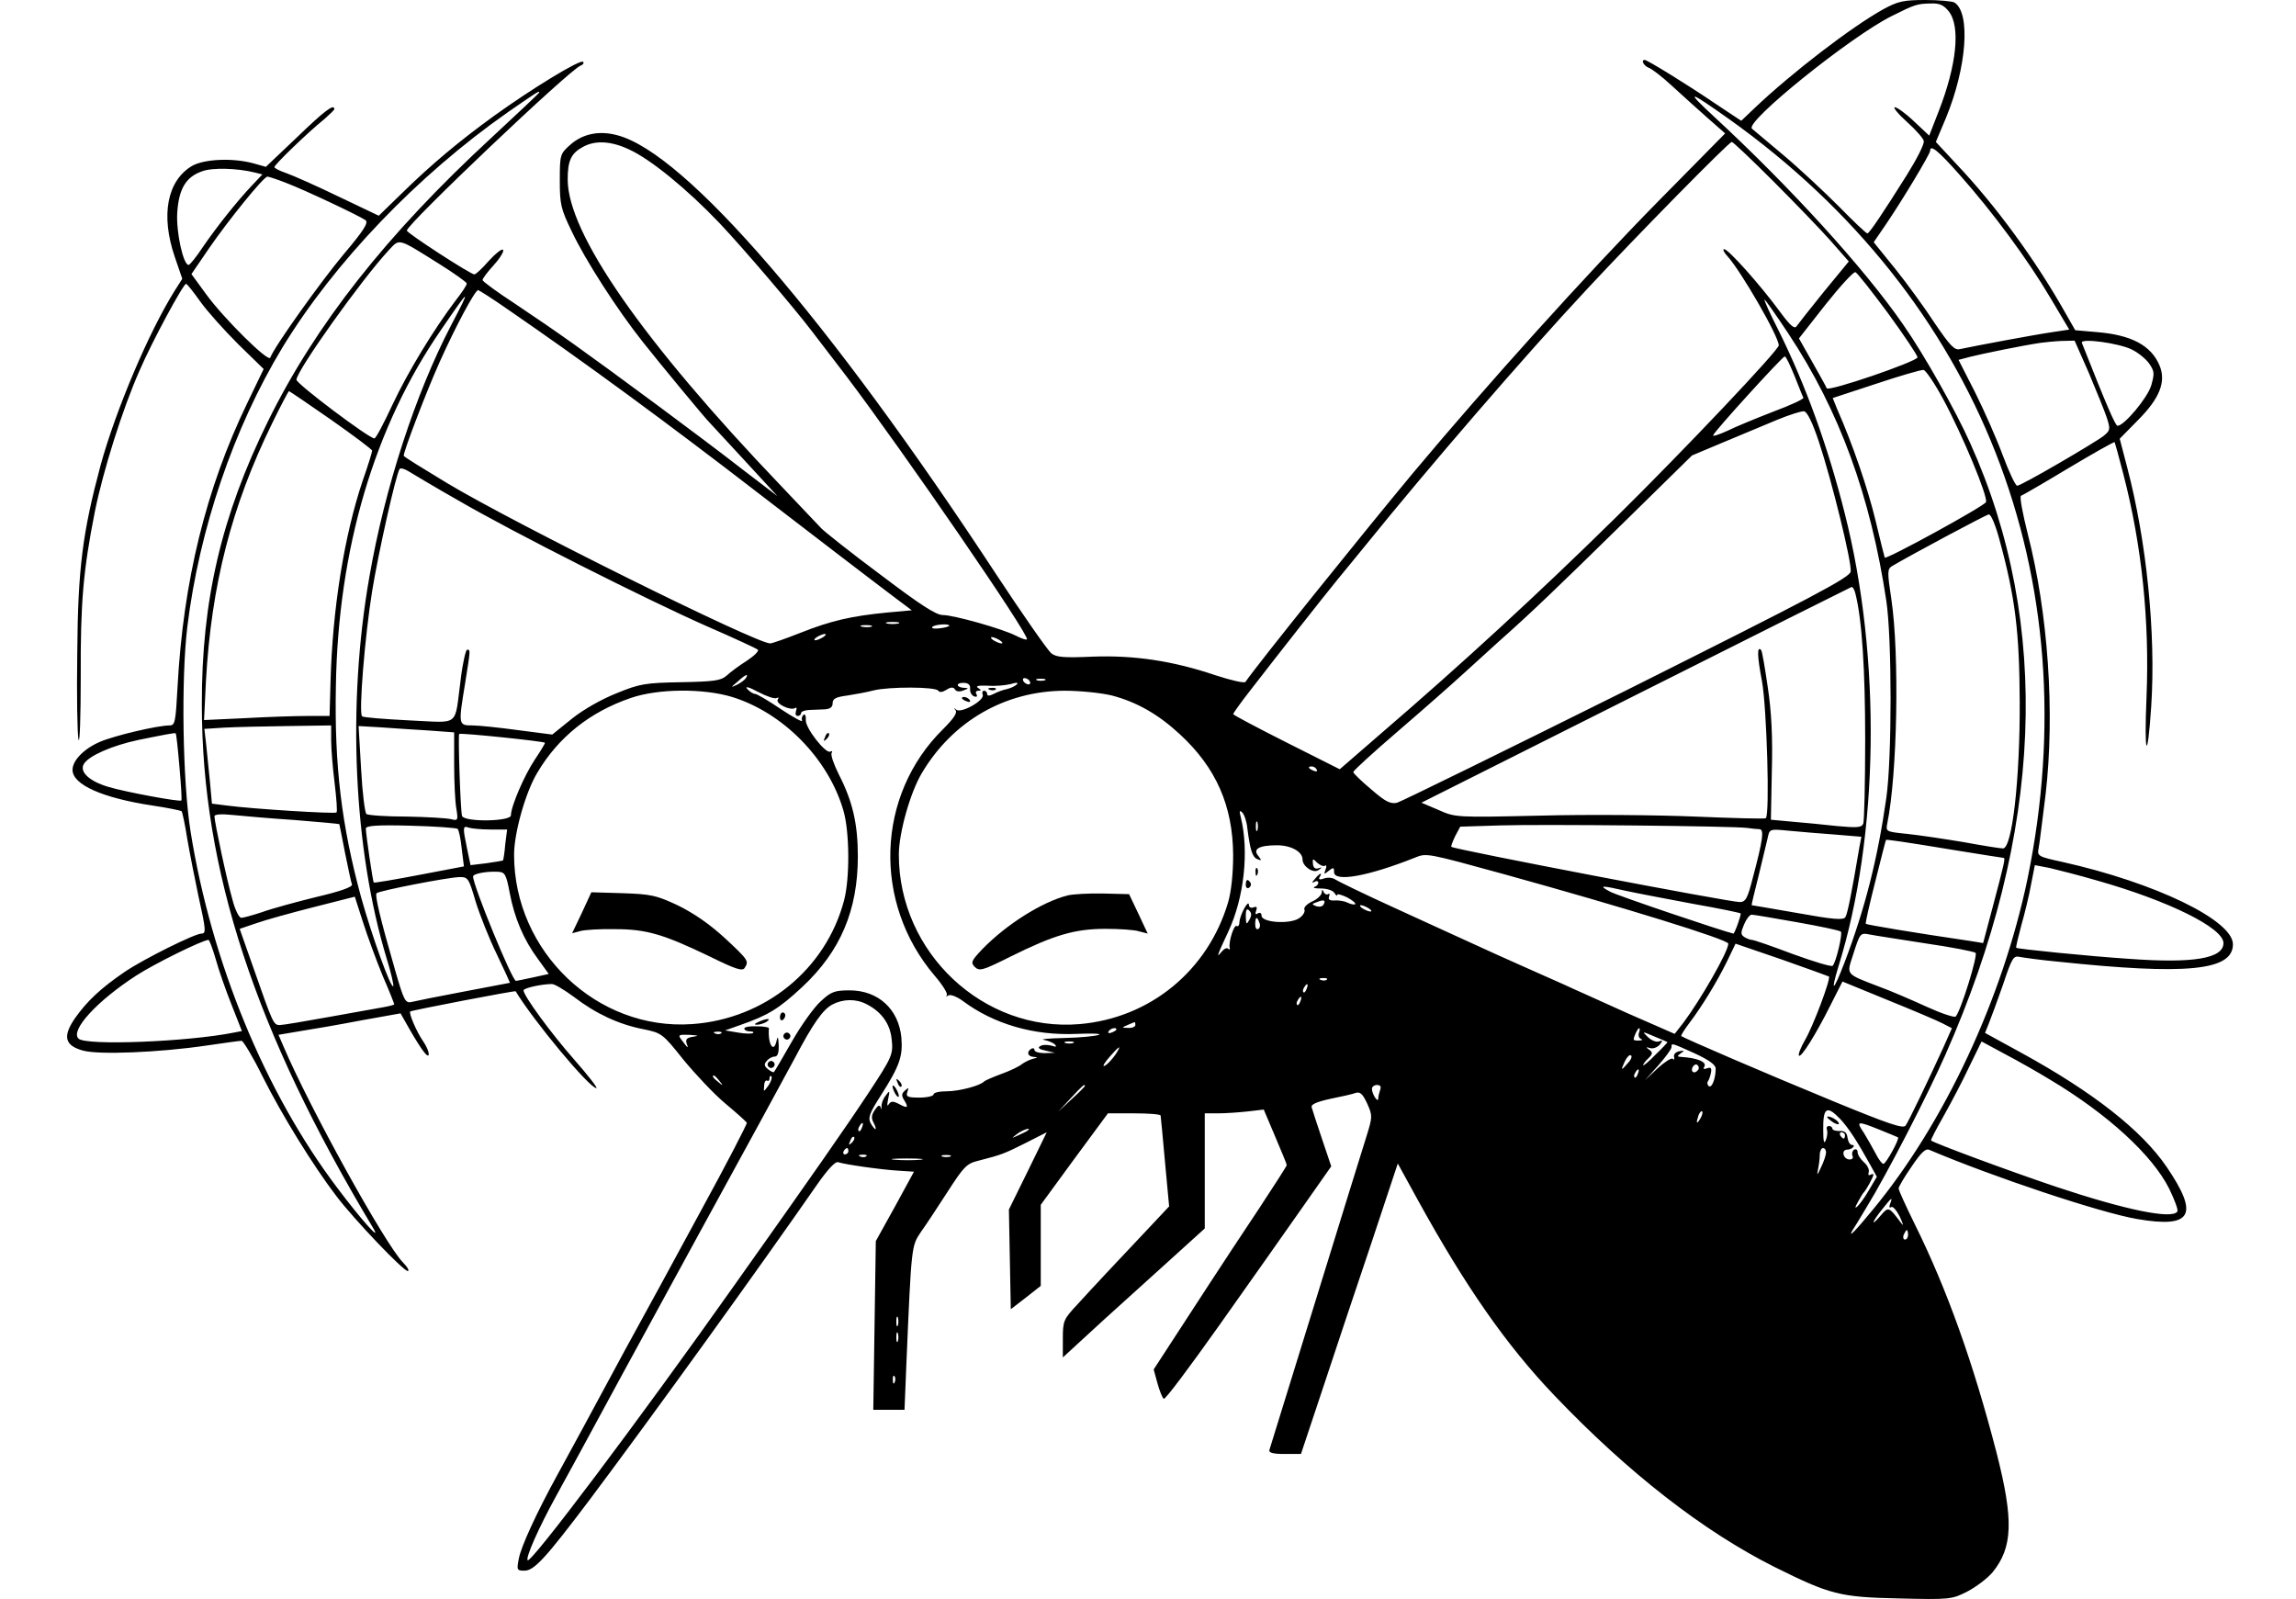 <?xml version="1.0" standalone="no"?>
<!DOCTYPE svg PUBLIC "-//W3C//DTD SVG 20010904//EN"
 "http://www.w3.org/TR/2001/REC-SVG-20010904/DTD/svg10.dtd">
<svg version="1.0" xmlns="http://www.w3.org/2000/svg"
 width="728pt" height="507pt" viewBox="0 0 728 507"
 preserveAspectRatio="xMidYMid meet">

<g transform="translate(0,507) scale(0.1,-0.1)"
fill="#000000" stroke="none">
<path d="M5972 5041 c-101 -56 -290 -201 -409 -314 l-42 -40 -83 55 c-88 60
-215 138 -223 138 -13 0 -3 -19 13 -25 9 -3 42 -28 72 -56 30 -28 81 -73 112
-101 l58 -51 -213 -216 c-228 -232 -541 -579 -777 -861 -158 -190 -492 -605
-531 -662 -3 -5 -46 5 -95 21 -136 46 -259 64 -390 59 -92 -4 -115 -2 -131 11
-11 9 -90 122 -175 251 -529 806 -984 1334 -1200 1391 -58 16 -111 5 -151 -31
-31 -28 -32 -31 -32 -112 0 -75 3 -90 38 -162 43 -91 144 -248 225 -350 53
-67 200 -245 212 -256 3 -3 52 -56 110 -119 l105 -114 -110 84 c-60 47 -180
137 -265 200 -253 187 -311 228 -457 326 -57 37 -103 71 -103 75 0 5 16 26 36
48 20 22 33 44 29 48 -4 4 -24 -12 -45 -35 -21 -24 -41 -43 -46 -43 -12 0
-214 131 -214 139 0 20 517 511 551 523 8 3 11 8 8 12 -9 9 -164 -86 -282
-171 -113 -82 -199 -154 -294 -247 l-72 -70 -128 61 c-70 34 -145 67 -165 74
-21 7 -38 16 -38 19 0 8 107 111 158 152 17 15 32 29 32 32 0 18 -30 -4 -118
-89 l-99 -94 -39 11 c-66 18 -156 14 -195 -8 -79 -47 -100 -156 -55 -288 l24
-70 -23 -36 c-82 -130 -188 -380 -236 -555 -57 -213 -72 -326 -74 -595 -2
-135 0 -258 4 -275 4 -16 7 74 7 200 -1 236 8 337 45 524 26 128 87 323 141
445 40 93 139 276 148 276 3 0 23 -25 45 -56 22 -31 76 -91 120 -135 l81 -79
-52 -108 c-131 -271 -203 -565 -221 -899 -6 -112 -8 -123 -25 -123 -38 0 -174
-32 -221 -52 -51 -22 -87 -59 -87 -89 0 -47 95 -89 253 -113 48 -7 90 -16 93
-18 2 -3 11 -43 18 -89 8 -46 24 -127 35 -179 24 -108 25 -120 10 -120 -21 0
-182 -80 -243 -121 -76 -52 -119 -92 -158 -147 -40 -58 -33 -87 25 -103 50
-14 243 -6 392 16 55 8 105 15 111 15 5 0 36 -51 66 -112 62 -124 161 -284
235 -381 58 -76 212 -237 226 -237 6 0 -1 13 -16 28 -57 59 -296 491 -378 684
l-16 37 71 12 c39 6 126 21 193 34 l123 22 29 -51 c16 -28 36 -60 45 -71 22
-29 20 1 -2 33 -21 30 -47 91 -41 95 6 4 333 67 334 64 57 -94 234 -307 256
-307 5 0 -26 40 -70 90 -74 84 -161 203 -161 220 0 7 57 20 90 20 9 0 40 -19
70 -41 69 -53 142 -87 219 -102 59 -12 62 -14 128 -97 38 -46 97 -109 133
-139 36 -30 66 -57 68 -61 1 -4 -63 -128 -144 -276 -80 -148 -189 -348 -242
-444 -52 -96 -113 -209 -135 -250 -22 -41 -58 -106 -79 -145 -67 -122 -116
-229 -123 -267 -7 -36 -6 -38 18 -38 31 0 68 41 206 224 201 268 542 741 721
999 35 50 59 76 68 72 20 -7 138 -24 194 -27 l46 -3 -60 -110 -61 -110 -4
-267 -4 -268 49 0 50 0 6 147 c16 377 16 372 46 417 16 22 54 80 85 128 51 79
60 89 98 98 74 19 81 22 149 56 l67 34 -60 -123 -60 -122 3 -158 3 -158 48 37
47 37 0 128 0 129 106 145 107 145 83 0 c46 0 84 -3 84 -7 1 -5 7 -71 14 -148
l13 -140 -61 -65 c-102 -108 -181 -192 -229 -245 -45 -48 -47 -53 -47 -110 l0
-59 38 35 c44 41 113 104 285 259 l127 115 0 182 0 183 43 0 c23 0 65 3 93 6
l51 6 36 -85 c20 -47 37 -88 37 -91 0 -3 -40 -65 -88 -138 -49 -73 -119 -180
-157 -238 -38 -58 -93 -143 -123 -189 l-54 -83 12 -44 c7 -25 16 -47 20 -49 5
-3 83 102 176 233 92 130 210 297 261 370 l94 134 -29 86 c-16 48 -31 93 -33
101 -3 9 14 17 59 27 35 7 71 15 81 19 14 4 22 -4 36 -34 17 -38 17 -42 -2
-103 -11 -35 -84 -270 -162 -523 -78 -253 -144 -466 -146 -472 -3 -9 11 -13
48 -13 l52 0 69 207 c38 115 107 322 154 461 l84 253 62 -113 c153 -278 283
-464 435 -623 235 -246 472 -430 697 -543 177 -88 207 -96 395 -100 162 -4
168 -3 217 22 27 14 63 41 80 61 64 79 67 165 13 377 -74 286 -157 519 -260
727 -28 57 -51 107 -51 113 0 5 18 36 41 69 31 46 45 59 57 53 200 -85 541
-199 658 -219 174 -30 198 12 94 165 -79 116 -233 237 -461 362 l-115 63 12
30 c7 17 27 72 45 123 28 84 33 93 53 88 11 -2 66 -10 121 -15 408 -43 555
-29 555 55 0 76 -245 195 -540 261 -79 17 -81 19 -76 44 3 15 12 91 22 170 30
259 8 576 -57 828 -16 64 -26 117 -21 119 4 1 73 41 151 88 79 47 144 84 146
82 1 -2 14 -48 28 -103 58 -224 83 -463 73 -705 -8 -190 3 -210 15 -28 15 230
-15 523 -76 755 l-24 92 57 58 c70 70 91 123 69 175 -27 63 -89 96 -198 105
l-69 6 -32 56 c-94 167 -220 339 -344 470 l-66 71 32 76 c66 160 79 333 27
366 -7 4 -48 8 -92 8 -69 0 -87 -4 -133 -29z m207 -7 c38 -48 25 -171 -32
-317 l-30 -77 -48 45 c-26 25 -54 45 -61 45 -7 0 11 -22 40 -48 29 -26 52 -53
52 -60 0 -12 -21 -54 -54 -107 -76 -121 -119 -185 -125 -185 -4 0 -45 39 -91
86 -47 47 -125 120 -175 162 -49 41 -94 79 -100 84 -24 21 314 293 443 357 74
37 80 39 124 40 28 1 41 -5 57 -25z m-4469 -257 c0 -2 -68 -66 -150 -142 -335
-309 -559 -594 -710 -900 -148 -300 -211 -570 -210 -900 0 -521 168 -1034 544
-1660 27 -46 -42 32 -114 128 -230 304 -400 718 -466 1132 -25 159 -30 483
-10 648 38 310 147 630 302 886 164 269 427 544 714 745 94 65 100 69 100 63z
m3773 -85 c795 -567 1142 -1451 946 -2407 -79 -380 -264 -777 -492 -1052 -52
-63 -78 -91 -64 -65 3 4 24 38 47 77 61 99 191 351 248 480 311 702 338 1365
79 1940 -47 105 -147 282 -212 375 -123 179 -361 439 -600 660 -94 87 -83 85
48 -8z m-3488 -96 c68 -31 184 -126 286 -233 75 -79 241 -274 294 -344 11 -14
61 -80 111 -145 177 -234 581 -821 570 -831 -2 -3 -18 3 -34 11 -42 22 -198
66 -233 66 -21 0 -72 33 -196 127 -93 69 -177 136 -188 147 -11 12 -69 73
-130 137 -436 456 -675 799 -675 970 0 60 11 83 48 103 39 22 90 19 147 -8z
m3627 -100 c68 -68 150 -153 182 -189 l58 -66 -79 -96 c-43 -53 -82 -103 -87
-110 -7 -9 -21 4 -54 49 -61 83 -162 196 -175 196 -6 0 -1 -10 10 -22 43 -47
163 -255 163 -283 0 -15 -296 -328 -516 -545 -242 -238 -485 -462 -748 -688
l-128 -111 -169 85 c-93 47 -169 87 -169 90 0 2 23 35 52 72 99 128 232 297
281 357 27 33 66 80 86 105 203 251 505 601 700 810 157 169 453 470 462 470
4 0 63 -56 131 -124z m593 18 c103 -116 214 -266 286 -388 l60 -101 -53 -8
c-50 -7 -248 -44 -294 -54 -17 -4 -31 11 -80 83 -32 49 -88 126 -125 172 l-68
84 39 57 c53 78 140 223 140 233 0 21 25 1 95 -78z m-5407 9 l24 -6 -34 -36
c-47 -50 -107 -125 -154 -193 -21 -32 -42 -58 -46 -58 -17 0 -40 105 -36 166
5 75 27 113 79 131 32 12 111 10 167 -4z m102 -34 c55 -21 223 -100 249 -117
10 -8 -5 -32 -70 -109 -72 -86 -220 -293 -232 -327 -6 -16 -150 127 -204 202
l-46 63 56 82 c62 90 173 227 185 227 4 0 32 -9 62 -21z m483 -256 c48 -30 87
-58 87 -62 0 -5 -15 -28 -34 -52 -72 -95 -153 -229 -201 -331 -28 -60 -53
-108 -58 -108 -17 0 -247 173 -247 186 0 28 207 319 293 411 35 37 26 40 160
-44z m4594 -157 c51 -70 93 -133 93 -139 -1 -13 -283 -110 -288 -98 -1 4 -22
41 -45 82 l-43 76 84 107 c47 59 89 105 95 103 6 -2 52 -61 104 -131z m-4374
11 c240 -165 503 -358 792 -581 147 -113 366 -281 438 -335 l48 -36 -77 -7
c-114 -11 -179 -26 -275 -64 -48 -19 -91 -34 -97 -34 -45 0 -809 379 -1024
508 -76 46 -138 84 -138 87 0 15 71 201 113 295 51 114 113 230 123 230 3 0
47 -28 97 -63z m-183 -49 c-112 -215 -210 -514 -259 -798 -71 -405 -50 -863
55 -1209 14 -45 23 -85 21 -88 -8 -7 -67 157 -102 282 -62 228 -85 417 -80
670 7 434 122 823 334 1130 93 136 96 137 31 13z m4240 -25 c163 -246 261
-516 311 -848 18 -119 18 -500 0 -625 -27 -190 -67 -350 -133 -523 -35 -91
-45 -98 -19 -12 129 414 137 978 20 1438 -53 211 -125 409 -210 580 -27 53
-47 97 -44 97 2 0 36 -48 75 -107z m953 -125 c24 -57 50 -121 57 -142 12 -37
11 -41 -10 -58 -28 -22 -261 -158 -274 -158 -5 -1 -26 43 -46 97 -20 54 -60
144 -88 200 l-52 102 38 10 c35 9 167 36 222 44 14 2 44 5 66 6 l42 1 45 -102z
m136 74 c19 -9 44 -29 55 -44 17 -25 18 -31 7 -70 -12 -40 -86 -128 -107 -128
-7 1 -34 63 -113 263 -6 16 118 -1 158 -21z m-1069 -84 c14 -35 26 -66 28 -69
2 -4 -41 -24 -95 -44 -54 -21 -120 -48 -146 -61 -27 -12 -47 -19 -45 -14 4 13
220 250 227 250 4 0 17 -28 31 -62z m471 -73 c61 -113 143 -310 136 -327 -4
-12 -316 -183 -321 -176 -1 2 -14 54 -29 117 -24 100 -72 241 -121 352 l-15
37 137 45 c75 25 143 45 151 44 7 -1 35 -42 62 -92z m-5111 -66 c71 -50 130
-94 130 -98 0 -4 -13 -47 -30 -95 -59 -175 -96 -409 -102 -638 l-3 -108 -70 0
c-38 0 -128 -3 -199 -7 l-129 -6 6 124 c17 304 81 554 210 817 27 56 52 102
53 102 2 0 62 -41 134 -91z m4717 -69 c41 -123 105 -384 101 -412 -2 -19 -121
-81 -708 -375 -388 -193 -716 -354 -730 -358 -21 -5 -37 3 -82 42 -31 26 -57
51 -57 55 -1 4 63 62 142 130 78 67 171 149 207 182 36 33 85 77 110 100 105
93 187 172 395 376 l220 216 100 42 c55 23 132 55 170 71 39 16 77 28 85 27
10 -1 27 -36 47 -96z m-4315 -186 c177 -103 596 -314 788 -399 85 -37 159 -71
163 -75 4 -4 -11 -19 -35 -35 -24 -15 -52 -36 -64 -47 -18 -16 -39 -19 -145
-21 -113 -2 -131 -5 -204 -35 -48 -19 -106 -52 -142 -81 l-62 -50 -108 14
c-59 8 -125 15 -145 15 -45 0 -45 1 -23 135 17 107 17 105 6 105 -4 0 -14 -42
-20 -92 -21 -157 1 -139 -164 -132 -78 4 -145 9 -149 13 -11 10 9 255 32 397
19 118 75 368 87 387 3 4 15 1 28 -7 13 -8 83 -50 157 -92z m4888 -126 c50
-183 63 -291 64 -513 1 -246 -24 -465 -53 -465 -9 0 -65 9 -125 20 -60 10
-140 22 -178 26 -68 7 -69 7 -64 33 32 155 39 537 13 711 -13 86 -13 96 2 105
57 34 298 163 307 164 7 1 22 -36 34 -81z m-457 -170 c21 -82 31 -243 31 -463
0 -137 -3 -257 -6 -266 -5 -13 -18 -14 -84 -8 -44 5 -108 11 -144 14 l-65 6 3
154 c3 107 -1 188 -13 267 -9 62 -18 115 -21 117 -13 14 -13 -17 3 -100 15
-86 25 -421 12 -433 -2 -3 -103 0 -224 5 -121 5 -341 7 -490 3 -269 -6 -270
-6 -324 18 l-54 23 679 341 c374 188 682 342 685 343 4 0 9 -9 12 -21z m-3035
-95 c-10 -2 -26 -2 -35 0 -10 3 -2 5 17 5 19 0 27 -2 18 -5z m-85 -10 c-7 -2
-21 -2 -30 0 -10 3 -4 5 12 5 17 0 24 -2 18 -5z m247 3 c0 -2 -13 -6 -29 -8
-17 -2 -28 -1 -25 4 5 8 54 12 54 4z m-400 -36 c-8 -5 -19 -10 -25 -10 -5 0
-3 5 5 10 8 5 20 10 25 10 6 0 3 -5 -5 -10z m560 -10 c8 -5 11 -10 5 -10 -5 0
-17 5 -25 10 -8 5 -10 10 -5 10 6 0 17 -5 25 -10z m-805 -120 c-3 -5 -16 -15
-28 -21 -21 -10 -21 -9 2 10 25 23 36 27 26 11z m900 -10 c3 -5 2 -10 -4 -10
-5 0 -13 5 -16 10 -3 6 -2 10 4 10 5 0 13 -4 16 -10z m48 3 c-7 -2 -19 -2 -25
0 -7 3 -2 5 12 5 14 0 19 -2 13 -5z m-237 -27 c-1 -11 5 -21 13 -24 8 -3 11 0
7 7 -4 6 -1 11 6 11 10 0 10 2 -1 9 -9 6 1 8 30 7 24 -2 57 1 73 5 20 6 26 5
20 -1 -6 -6 -20 -12 -32 -15 -11 -2 -30 -9 -41 -15 -14 -7 -21 -7 -21 0 0 5
-4 10 -10 10 -5 0 -7 -6 -4 -13 6 -18 -69 -60 -84 -47 -9 7 -9 7 -2 -2 6 -8
-6 -26 -40 -60 -212 -209 -224 -550 -26 -782 25 -29 42 -57 38 -61 -4 -5 -1
-5 5 -1 7 4 27 -4 45 -17 99 -74 226 -111 362 -105 49 2 80 1 70 -3 -10 -4
-59 -9 -109 -10 -49 -1 -79 -4 -65 -6 14 -3 30 -9 35 -15 7 -7 3 -8 -12 -3
-13 3 -28 3 -35 -2 -9 -5 -3 -10 17 -14 l30 -7 -32 -1 c-18 0 -33 4 -33 10 0
5 -4 7 -10 4 -16 -10 -12 -25 8 -26 14 -1 13 -2 -3 -6 -11 -3 -27 -11 -35 -17
-8 -7 -37 -21 -65 -31 -27 -10 -52 -21 -55 -24 -11 -13 -79 -31 -118 -31 -23
0 -42 -4 -42 -10 0 -5 -20 -10 -45 -10 -38 0 -43 3 -38 18 5 14 4 15 -8 4 -11
-10 -11 -16 -1 -32 14 -23 9 -25 -20 -9 -16 8 -23 8 -30 -2 -5 -9 -6 -3 -2 16
6 28 5 29 -8 11 -9 -11 -14 -27 -13 -35 1 -9 0 -10 -2 -3 -4 10 -9 8 -19 -7
-11 -16 -12 -26 -4 -41 6 -11 8 -20 6 -20 -3 0 -10 9 -16 20 -8 16 -3 31 33
87 60 94 70 124 65 184 -9 90 -74 149 -164 149 -47 0 -59 -4 -92 -35 -21 -19
-62 -76 -91 -127 -29 -51 -55 -95 -57 -97 -2 -2 -10 2 -19 9 -12 10 -13 16 -4
26 6 8 18 14 25 14 10 0 14 12 13 38 -1 23 -3 28 -6 15 -9 -46 -29 -15 -25 37
0 3 -17 6 -39 6 -21 1 -39 -2 -39 -7 0 -5 8 -9 17 -9 9 0 14 -2 11 -5 -3 -3
-24 -3 -47 1 l-42 7 48 17 c89 31 123 52 197 121 121 113 176 243 176 414 0
104 -17 175 -60 259 -16 32 -27 63 -23 69 3 5 2 7 -4 4 -14 -9 -80 75 -78 100
1 12 -2 20 -7 17 -5 -4 -7 -12 -5 -19 3 -6 -27 10 -66 36 -40 27 -77 49 -83
49 -6 0 -17 7 -25 16 -8 9 6 6 35 -10 27 -14 53 -23 59 -19 6 3 7 1 3 -5 -8
-13 40 -36 55 -27 5 4 6 -1 3 -9 -3 -9 -1 -16 5 -16 6 0 11 4 11 9 0 5 11 9
25 10 14 1 36 1 50 2 17 1 25 7 25 19 0 15 10 20 48 25 26 4 63 11 82 16 47
12 197 12 205 -1 4 -6 13 -5 26 3 14 9 22 9 27 1 4 -7 15 -8 27 -3 16 6 17 8
3 8 -26 1 -29 16 -4 16 16 0 23 -6 22 -19z m-754 -26 c161 -50 304 -195 352
-359 20 -67 21 -217 2 -287 -58 -218 -251 -375 -482 -391 -301 -21 -564 230
-564 537 0 69 36 197 73 259 67 114 168 194 297 238 87 30 230 31 322 3z
m1203 5 c80 -21 148 -60 216 -123 115 -106 168 -227 169 -383 0 -59 -6 -116
-16 -150 -64 -216 -247 -367 -471 -386 -304 -26 -573 226 -573 537 0 69 36
197 73 259 98 165 264 260 452 261 50 0 117 -7 150 -15z m-2475 -142 c0 -27 5
-88 11 -136 6 -49 9 -91 6 -93 -5 -5 -265 11 -348 22 l-47 6 -6 66 c-4 37 -9
90 -12 119 l-6 52 63 4 c35 2 126 4 202 5 l137 2 0 -47z m308 31 l82 -6 0
-101 c0 -56 3 -120 7 -141 6 -37 5 -39 -18 -33 -13 3 -76 7 -140 8 -64 0 -121
4 -127 8 -5 3 -13 67 -17 142 l-8 137 69 -4 c38 -3 106 -7 152 -10z m-789
-115 c5 -57 8 -105 6 -107 -5 -5 -178 27 -231 43 -61 18 -93 48 -78 73 16 26
89 58 173 76 84 17 115 23 118 21 2 -1 7 -48 12 -106z m1159 76 c1 -1 -13 -25
-32 -53 -34 -51 -76 -149 -76 -177 0 -20 -148 -22 -155 -2 -5 15 -13 255 -9
260 4 4 267 -23 272 -28z m2447 -85 c3 -6 -1 -7 -9 -4 -18 7 -21 14 -7 14 6 0
13 -4 16 -10z m-220 -186 c9 -70 16 -92 32 -98 13 -6 14 -4 3 10 -19 22 2 34
59 34 44 0 81 -20 81 -45 0 -22 34 -45 50 -34 13 9 13 10 0 6 -10 -3 -16 2
-17 14 -2 17 0 18 13 4 9 -8 20 -13 25 -10 5 4 6 -2 2 -12 -6 -16 -5 -16 10
-4 15 12 17 11 17 -4 0 -33 109 -13 257 46 36 15 39 14 283 -53 376 -104 710
-207 710 -220 0 -25 -88 -178 -142 -250 l-28 -36 -153 67 c-83 38 -172 77
-197 89 -25 11 -85 38 -135 60 -49 22 -119 53 -155 70 -36 16 -146 67 -245
112 -99 45 -185 87 -192 92 -7 5 -22 7 -34 3 -14 -5 -19 -4 -15 4 11 17 0 13
-15 -6 -10 -11 -10 -14 -1 -9 6 4 12 3 12 -3 0 -5 -6 -11 -12 -13 -7 -3 2 -5
20 -5 19 0 38 -6 43 -14 5 -8 9 -11 9 -6 0 4 14 0 31 -8 17 -9 29 -19 26 -22
-3 -2 -14 0 -24 5 -10 5 -28 8 -41 7 -16 -1 -21 3 -18 12 3 8 2 12 -3 8 -5 -3
-12 1 -14 7 -4 9 -6 8 -6 -2 -1 -8 -14 -21 -30 -28 -17 -8 -28 -19 -25 -26 3
-7 -5 -20 -18 -28 -30 -19 -118 -13 -118 9 0 8 -5 11 -12 7 -7 -5 -9 -2 -5 9
4 11 2 14 -9 10 -8 -3 -14 1 -14 8 -1 20 -29 -33 -30 -54 0 -10 -4 -16 -9 -13
-8 6 -26 -50 -22 -69 2 -5 -1 -7 -5 -3 -4 4 -13 0 -21 -10 -17 -21 -15 -14 21
63 51 108 67 257 40 365 -5 19 -4 22 5 14 6 -6 14 -28 16 -50z m-3020 26 c76
-6 140 -12 141 -13 0 -1 9 -42 18 -91 10 -48 19 -93 22 -100 3 -8 -36 -22
-113 -40 -65 -16 -142 -37 -172 -48 -30 -10 -60 -18 -66 -18 -7 0 -20 26 -28
58 -17 58 -57 246 -57 264 0 6 22 8 58 4 31 -3 120 -11 197 -16z m3052 -32
c-3 -7 -5 -2 -5 12 0 14 2 19 5 13 2 -7 2 -19 0 -25z m-2536 4 c4 -4 10 -32
13 -63 l7 -56 -142 -27 c-78 -15 -143 -26 -144 -24 -3 4 -25 154 -25 171 0 9
34 12 143 9 78 -2 145 -7 148 -10z m4089 3 c14 -2 31 -4 39 -4 15 -1 11 -33
-21 -153 -17 -67 -23 -78 -42 -78 -34 0 -906 167 -914 175 -2 2 4 17 12 34
l16 30 128 4 c130 4 737 -2 782 -8z m-3985 -5 l53 0 -6 -47 c-2 -27 -6 -49 -7
-51 -1 -1 -25 -5 -53 -9 l-50 -6 -11 52 c-14 68 -14 74 5 67 9 -3 39 -6 69 -6z
m4263 -16 l84 -7 -6 -31 c-25 -148 -38 -214 -45 -224 -6 -10 -40 -7 -151 13
-80 14 -145 25 -146 25 -1 0 9 42 22 93 12 50 25 105 29 121 6 28 6 28 68 22
34 -3 100 -9 145 -12z m383 -50 c81 -13 149 -24 152 -24 6 0 2 -18 -35 -157
l-30 -113 -37 6 c-184 27 -332 52 -335 55 -2 2 12 63 30 134 18 72 33 131 34
132 0 2 52 -5 221 -33z m449 -96 c226 -64 400 -150 400 -198 0 -49 -95 -65
-300 -50 -123 8 -352 31 -357 35 -2 1 6 33 16 71 11 38 25 96 31 130 l12 61
47 -9 c25 -6 93 -23 151 -40z m-5034 -38 c15 -80 44 -149 90 -211 l34 -47 -50
-11 c-28 -6 -52 -11 -54 -11 -12 0 -136 302 -136 331 0 9 43 17 79 15 22 -1
26 -8 37 -66z m-108 -28 c13 -42 43 -118 67 -167 24 -50 42 -90 42 -91 -1 0
-67 -13 -147 -28 -80 -15 -154 -30 -166 -33 -19 -4 -24 6 -52 104 -46 159 -64
235 -58 241 8 8 225 50 261 51 29 1 31 -2 53 -77z m3650 33 c37 -8 132 -26
212 -41 80 -14 147 -28 149 -30 3 -3 -19 -65 -23 -64 -35 8 -370 121 -391 133
-37 20 -31 21 53 2z m-3945 -268 c21 -48 37 -89 37 -91 0 -2 -15 -6 -32 -9
-18 -3 -96 -17 -173 -31 -77 -14 -148 -26 -158 -26 -20 0 -22 6 -83 180 l-44
125 53 18 c28 10 111 33 182 51 l130 33 26 -81 c14 -44 42 -120 62 -169z
m2983 224 c-4 -6 -14 -7 -23 -4 -15 6 -14 7 3 13 22 9 29 6 20 -9z m144 -11
c8 -5 11 -10 5 -10 -5 0 -17 5 -25 10 -8 5 -10 10 -5 10 6 0 17 -5 25 -10z
m-379 -37 c-9 -16 -10 -14 -11 12 0 21 3 26 11 18 8 -8 8 -16 0 -30z m1737 -7
c73 -13 136 -26 139 -30 6 -6 -15 -96 -26 -108 -4 -4 -60 13 -126 37 -66 25
-124 45 -130 45 -5 0 -16 4 -24 9 -12 8 -12 14 -1 40 7 17 18 31 24 31 6 0 71
-11 144 -24z m-1705 -1 c4 -8 2 -17 -3 -20 -6 -4 -10 3 -10 14 0 25 6 27 13 6z
m2112 -66 c83 -12 154 -26 159 -30 8 -8 -47 -185 -63 -202 -4 -4 -46 10 -92
31 -46 21 -115 51 -154 65 -104 40 -100 36 -80 98 23 72 23 72 54 66 14 -3 94
-15 176 -28z m-5421 -50 c9 -33 32 -99 50 -144 l33 -84 -26 -5 c-145 -29 -469
-42 -492 -19 -27 26 58 119 183 200 59 38 209 112 229 113 3 0 13 -27 23 -61z
m5115 -55 c7 -6 -50 -158 -76 -202 -14 -24 -22 -46 -19 -49 7 -7 53 66 100
160 l38 75 144 -59 c79 -32 157 -65 174 -74 l29 -15 -28 -63 c-50 -109 -109
-232 -119 -246 -8 -10 -53 5 -228 77 -219 90 -476 201 -483 207 -2 2 10 21 26
42 40 53 86 128 119 195 l27 56 146 -50 c80 -28 148 -53 150 -54z m-1592 -10
c-3 -3 -12 -4 -19 -1 -8 3 -5 6 6 6 11 1 17 -2 13 -5z m-64 -29 c-3 -9 -8 -14
-10 -11 -3 3 -2 9 2 15 9 16 15 13 8 -4z m-20 -40 c-3 -9 -8 -14 -10 -11 -3 3
-2 9 2 15 9 16 15 13 8 -4z m-1375 -9 c47 -24 74 -62 79 -109 6 -50 2 -58 -73
-172 -70 -106 -180 -264 -422 -605 -311 -440 -648 -887 -659 -877 -7 8 35 103
90 203 57 104 62 113 217 399 54 99 162 297 240 440 170 310 242 443 300 550
58 110 89 154 119 170 34 18 75 19 109 1z m852 -66 c0 -5 -10 -10 -22 -9 -22
0 -22 1 -3 9 11 5 21 9 23 9 1 1 2 -3 2 -9z m-60 -14 c0 -2 -7 -7 -16 -10 -8
-3 -12 -2 -9 4 6 10 25 14 25 6z m1657 -10 c-3 -8 -1 -17 6 -20 7 -2 4 -5 -5
-5 -10 -1 -18 1 -18 3 0 10 13 36 17 36 3 0 3 -6 0 -14z m-2910 -2 c-3 -3 -12
-4 -19 -1 -8 3 -5 6 6 6 11 1 17 -2 13 -5z m3000 -28 c1 -1 -16 -19 -38 -40
-21 -22 -39 -37 -39 -33 0 3 7 13 17 22 14 14 14 18 2 27 -11 8 -11 9 3 5 9
-3 22 2 30 10 11 14 11 16 -2 11 -8 -3 -24 3 -35 14 -19 18 -19 19 20 2 22 -9
41 -17 42 -18z m-3089 17 c-20 -3 -25 -8 -21 -21 7 -18 5 -17 -16 11 -12 16
-10 17 25 16 29 -2 32 -3 12 -6z m1205 -20 c-7 -2 -19 -2 -25 0 -7 3 -2 5 12
5 14 0 19 -2 13 -5z m3097 -116 c184 -110 325 -240 378 -346 17 -35 29 -67 26
-72 -16 -26 -165 5 -384 78 -146 49 -389 139 -397 147 -2 1 16 36 40 78 23 41
60 111 81 156 l39 80 76 -41 c42 -22 105 -58 141 -80z m-1126 83 c45 -21 66
-36 66 -48 0 -31 -12 -62 -21 -56 -5 3 -7 10 -4 15 4 5 8 18 10 28 3 15 -1 18
-12 14 -11 -4 -14 -2 -9 5 9 15 -23 28 -74 31 -13 1 -13 2 0 12 12 8 11 9 -5
6 -11 -2 -19 -9 -17 -18 2 -8 0 -11 -4 -6 -4 4 -26 -10 -48 -30 l-40 -38 42
47 c23 26 42 52 42 58 0 14 -2 14 74 -20z m-1830 8 c-12 -22 -37 -48 -44 -48
-4 0 4 13 19 30 28 32 36 37 25 18z m1618 -38 c-22 -26 -24 -25 -10 5 6 13 15
22 19 19 5 -2 1 -14 -9 -24z m223 -21 c-10 -15 -25 -10 -19 6 4 8 10 12 15 9
5 -3 7 -10 4 -15z m-192 -14 c-3 -9 -8 -14 -10 -11 -3 3 -2 9 2 15 9 16 15 13
8 -4z m-2912 -22 c13 -16 12 -17 -3 -4 -17 13 -22 21 -14 21 2 0 10 -8 17 -17z
m156 -14 c-16 -22 -16 -22 -14 -1 0 11 5 18 9 16 4 -3 8 0 8 7 0 7 3 10 6 6 3
-3 -1 -16 -9 -28z m1003 -2 c0 -2 -19 -21 -42 -42 l-43 -40 40 43 c36 39 45
47 45 39z m936 -13 c-3 -9 -6 -21 -6 -27 0 -16 -20 14 -20 31 0 6 7 12 16 12
11 0 14 -5 10 -16z m1015 -91 c-12 -20 -14 -14 -5 12 4 9 9 14 11 11 3 -2 0
-13 -6 -23z m444 -1 c26 -28 53 -69 95 -145 l21 -38 -26 -44 c-26 -45 -57 -76
-33 -34 7 13 15 26 18 29 8 8 30 49 30 55 0 4 -4 3 -10 0 -5 -3 -7 0 -5 8 3 7
-3 22 -15 32 -11 10 -20 24 -20 32 0 8 -5 11 -11 8 -6 -4 -8 -13 -5 -20 3 -8
-2 -12 -12 -11 -19 3 -24 31 -5 31 6 0 15 3 19 8 4 4 2 7 -4 7 -6 0 -12 10
-14 23 -2 16 -9 22 -25 21 -13 0 -23 3 -23 8 0 4 -5 8 -11 8 -6 0 -9 -6 -6
-12 2 -7 1 -22 -4 -33 -5 -14 -8 -5 -8 31 -1 73 11 81 54 36z m-3102 -27 c-3
-9 -8 -14 -10 -11 -3 3 -2 9 2 15 9 16 15 13 8 -4z m3227 -7 c30 -12 56 -23
58 -24 6 -4 -38 -84 -46 -84 -5 0 -16 15 -25 33 -9 17 -26 47 -37 65 -26 38
-22 39 50 10z m-2701 -2 c-2 -2 -15 -9 -29 -15 -24 -11 -24 -11 -6 3 16 13 49
24 35 12z m2591 -16 c0 -5 -2 -10 -4 -10 -3 0 -8 5 -11 10 -3 6 -1 10 4 10 6
0 11 -4 11 -10z m-3149 -23 c-10 -9 -11 -8 -5 6 3 10 9 15 12 12 3 -3 0 -11
-7 -18z m-11 -27 c0 -5 -5 -10 -11 -10 -5 0 -7 5 -4 10 3 6 8 10 11 10 2 0 4
-4 4 -10z m3100 -4 c0 -7 -7 -29 -16 -47 -11 -25 -14 -27 -10 -9 3 14 6 35 6
48 0 12 5 22 10 22 6 0 10 -6 10 -14z m-3043 -12 c-3 -3 -12 -4 -19 -1 -8 3
-5 6 6 6 11 1 17 -2 13 -5z m266 -1 c-7 -2 -19 -2 -25 0 -7 3 -2 5 12 5 14 0
19 -2 13 -5z m-95 -10 c-21 -2 -57 -2 -80 0 -24 2 -7 4 37 4 44 0 63 -2 43 -4z
m3075 -140 c-4 -10 -2 -14 4 -10 5 3 17 -11 27 -31 12 -27 13 -32 2 -17 -37
49 -38 50 -63 21 -32 -38 -29 -22 5 20 31 39 34 41 25 17z m57 -98 c0 -8 -4
-15 -10 -15 -5 0 -7 7 -4 15 4 8 8 15 10 15 2 0 4 -7 4 -15z m-3203 -287 c-3
-7 -5 -2 -5 12 0 14 2 19 5 13 2 -7 2 -19 0 -25z m0 -50 c-3 -7 -5 -2 -5 12 0
14 2 19 5 13 2 -7 2 -19 0 -25z m-10 -130 c-3 -8 -6 -5 -6 6 -1 11 2 17 5 13
3 -3 4 -12 1 -19z"/>
<path d="M3138 2883 c7 -3 16 -2 19 1 4 3 -2 6 -13 5 -11 0 -14 -3 -6 -6z"/>
<path d="M3050 2856 c0 -2 7 -7 16 -10 8 -3 12 -2 9 4 -6 10 -25 14 -25 6z"/>
<path d="M2616 2733 c-6 -14 -5 -15 5 -6 7 7 10 15 7 18 -3 3 -9 -2 -12 -12z"/>
<path d="M2473 1845 c0 -8 4 -12 9 -9 4 3 8 9 8 15 0 5 -4 9 -8 9 -5 0 -9 -7
-9 -15z"/>
<path d="M2405 1830 c-13 -6 -15 -9 -5 -9 8 0 22 4 30 9 18 12 2 12 -25 0z"/>
<path d="M2486 1791 c-4 -5 -2 -12 3 -15 5 -4 12 -2 15 3 4 5 2 12 -3 15 -5 4
-12 2 -15 -3z"/>
<path d="M2436 1701 c-4 -5 -2 -12 3 -15 5 -4 12 -2 15 3 4 5 2 12 -3 15 -5 4
-12 2 -15 -3z"/>
<path d="M2846 1637 c3 -10 9 -15 12 -12 3 3 0 11 -7 18 -10 9 -11 8 -5 -6z"/>
<path d="M2830 1625 c0 -5 5 -17 10 -25 5 -8 10 -10 10 -5 0 6 -5 17 -10 25
-5 8 -10 11 -10 5z"/>
<path d="M1845 2176 l-31 -65 26 7 c14 4 63 7 110 6 100 0 153 -16 299 -86 83
-41 105 -48 112 -37 14 22 13 24 -63 95 -48 44 -99 79 -148 103 -68 32 -85 36
-175 39 l-100 3 -30 -65z"/>
<path d="M3385 2231 c-82 -21 -194 -92 -270 -170 -35 -37 -38 -43 -24 -57 15
-14 25 -11 115 34 137 68 203 87 299 87 44 0 92 -3 107 -8 l27 -7 -29 62 -30
63 -82 2 c-46 1 -96 -2 -113 -6z"/>
<path d="M3981 2304 c0 -11 3 -14 6 -6 3 7 2 16 -1 19 -3 4 -6 -2 -5 -13z"/>
<path d="M3950 2264 c0 -8 5 -12 10 -9 6 4 8 11 5 16 -9 14 -15 11 -15 -7z"/>
<path d="M5806 1516 c10 -8 21 -12 24 -10 5 6 -21 24 -34 24 -6 0 -1 -6 10
-14z"/>
</g>
</svg>
